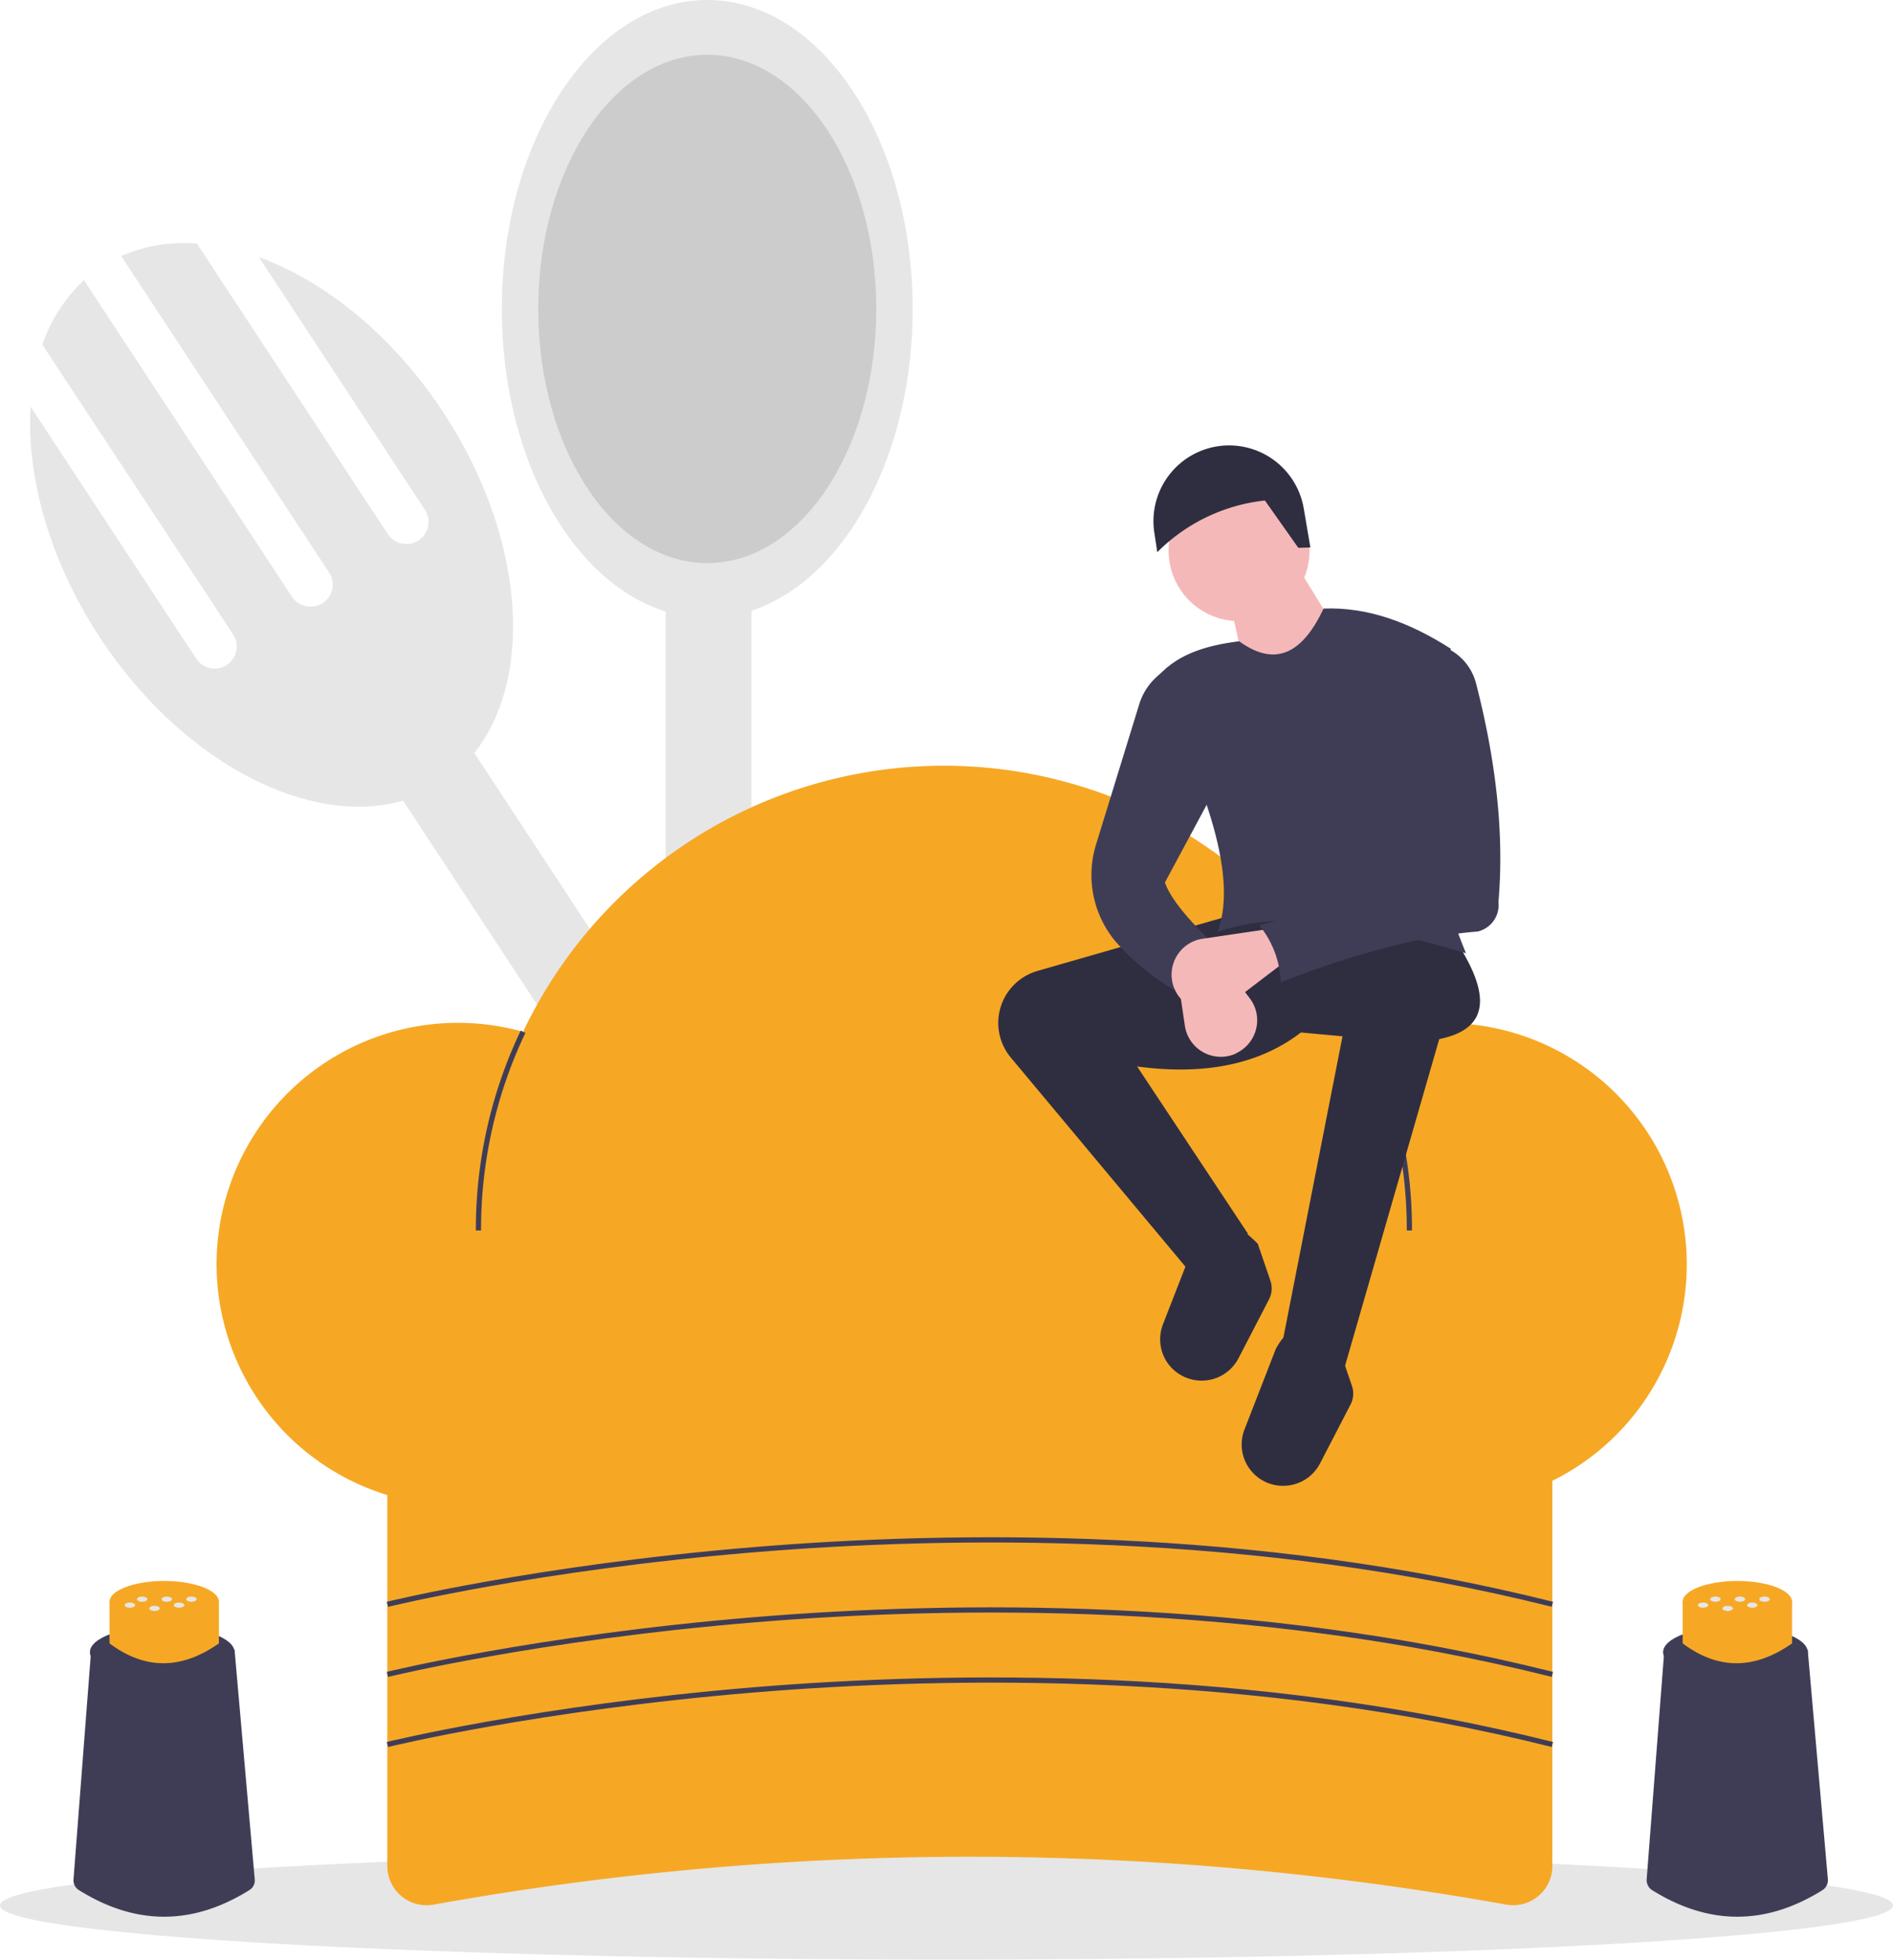 <svg id="Calque_1" data-name="Calque 1" xmlns="http://www.w3.org/2000/svg" viewBox="0 0 400 414"><defs><style>.cls-1{fill:#e6e6e6;}.cls-2{fill:#ccc;}.cls-3{fill:#f6a825;}.cls-4{fill:#3f3d56;}.cls-5{fill:#2f2e41;}.cls-6{fill:#f5b8b9;}</style></defs><title>le_mec_toque</title><path class="cls-1" d="M188.45,215.1,173.29,225l157.9,240.31,15.16-9.93Z" transform="translate(-97.64 -70.34)"/><path class="cls-1" d="M152.35,124.67l35.08,53.38a4.66,4.66,0,0,1-1.34,6.46,4.72,4.72,0,0,1-3.51.66,4.64,4.64,0,0,1-3-2l-40.33-61.37a33.31,33.31,0,0,0-16,2.63l43.94,66.87a4.66,4.66,0,0,1-4.86,7.11,4.67,4.67,0,0,1-3-2l-43.94-66.87a33.35,33.35,0,0,0-8.8,13.62L147,204.52a4.67,4.67,0,0,1-7.81,5.11l-35.08-53.38c-.9,14.88,4,32.53,14.62,48.74,19.8,30.14,52.11,43.94,72.15,30.81s20.25-48.19.44-78.33C180.67,141.25,166.39,129.77,152.35,124.67Z" transform="translate(-97.64 -70.34)"/><path class="cls-1" d="M256.43,182.22H238.3V469.6h18.13Z" transform="translate(-97.64 -70.34)"/><path class="cls-1" d="M247.09,200.87c24,0,43.4-29.22,43.4-65.26s-19.43-65.27-43.4-65.27-43.41,29.22-43.41,65.27S223.12,200.87,247.09,200.87Z" transform="translate(-97.64 -70.34)"/><path class="cls-2" d="M247.09,189.3c19.72,0,35.71-24,35.71-53.69s-16-53.7-35.71-53.7-35.72,24-35.72,53.7S227.36,189.3,247.09,189.3Z" transform="translate(-97.64 -70.34)"/><path class="cls-1" d="M297.64,484.34c110.45,0,200-5.12,200-11.45s-89.55-11.45-200-11.45-200,5.12-200,11.45S187.18,484.34,297.64,484.34Z" transform="translate(-97.64 -70.34)"/><path class="cls-3" d="M415.92,472.72a640.31,640.31,0,0,0-226.67,0,8.21,8.21,0,0,1-3.59-.14,8.32,8.32,0,0,1-3.18-1.64,8.26,8.26,0,0,1-3-6.33V362.11H425.66v102.5a8.26,8.26,0,0,1-3,6.33,8.36,8.36,0,0,1-3.19,1.64A8.17,8.17,0,0,1,415.92,472.72Z" transform="translate(-97.64 -70.34)"/><path class="cls-3" d="M403.13,286.43a51,51,0,0,0-16.7,2.78,98.44,98.44,0,0,0-178.26-.89,51,51,0,1,0,6.68,95.83A98.46,98.46,0,0,0,380.1,383a51,51,0,1,0,23-96.54Z" transform="translate(-97.64 -70.34)"/><path class="cls-4" d="M199.29,330.3h-1.1a97.73,97.73,0,0,1,9.47-42.22l1,.47A96.49,96.49,0,0,0,199.29,330.3Z" transform="translate(-97.64 -70.34)"/><path class="cls-4" d="M396,330.3h-1.1a96.75,96.75,0,0,0-8.95-40.86l1-.46A97.93,97.93,0,0,1,396,330.3Z" transform="translate(-97.64 -70.34)"/><path class="cls-4" d="M179.64,409.81l-.27-1.07c.31-.08,31.54-7.73,77.31-11.53,42.24-3.51,105.87-4.35,169.11,11.53l-.26,1.06C362.44,394,299,394.8,256.8,398.3,211.11,402.09,180,409.73,179.64,409.81Z" transform="translate(-97.64 -70.34)"/><path class="cls-4" d="M179.64,424.61l-.27-1.06c.31-.08,31.54-7.73,77.31-11.53,42.24-3.51,105.87-4.35,169.11,11.53l-.26,1.06c-63.09-15.84-126.58-15-168.73-11.5C211.11,416.9,180,424.54,179.64,424.61Z" transform="translate(-97.64 -70.34)"/><path class="cls-4" d="M179.64,439.42l-.27-1.06c.31-.08,31.54-7.74,77.31-11.54,42.24-3.5,105.87-4.35,169.11,11.54l-.26,1.06c-63.09-15.84-126.58-15-168.73-11.5C211.11,431.71,180,439.34,179.64,439.42Z" transform="translate(-97.64 -70.34)"/><path class="cls-5" d="M381.85,358.9l-13.31-4.52,12.78-65.11-8.79-.8c-8.57,6.57-20,9.14-34.61,7.18L361.35,331l-12,8.41-38.11-45.63a11.43,11.43,0,0,1-.36-14.21,11.52,11.52,0,0,1,6-4.11l40.7-11.7,47.66,5.31c7.21,11,7.49,18.59-3.48,20.79Z" transform="translate(-97.64 -70.34)"/><path class="cls-5" d="M368.22,384.23a8.71,8.71,0,0,1-3.9-1.19,8.73,8.73,0,0,1-3.71-10.71l6.61-17c3.37-6.36,8-5.56,13.43,0l2.66,7.79a5,5,0,0,1-.29,3.94l-6.45,12.45a8.74,8.74,0,0,1-8.35,4.71Z" transform="translate(-97.64 -70.34)"/><path class="cls-5" d="M351,362a8.8,8.8,0,0,1-6.84-4,8.76,8.76,0,0,1-.78-7.88l6.62-17c3.36-6.35,8-5.56,13.42,0l2.67,7.8a5.2,5.2,0,0,1,.25,2,5,5,0,0,1-.55,1.93l-6.45,12.45A8.77,8.77,0,0,1,351,362Z" transform="translate(-97.64 -70.34)"/><path class="cls-6" d="M359.48,201.57a14.89,14.89,0,1,0-14.91-14.89A14.9,14.9,0,0,0,359.48,201.57Z" transform="translate(-97.64 -70.34)"/><path class="cls-6" d="M382.65,207.68l-20.5,10.63-4.26-19.14L372,190.4Z" transform="translate(-97.64 -70.34)"/><path class="cls-4" d="M407.41,271.73c-20.46-6.17-39-9.36-52.45-4.52,4.63-13-3.92-32.86-13.32-53.15,4.06-5.29,10.52-7.34,17.84-8.24,8,5.8,13.6,2.08,17.84-6.91,9.26-.37,18.19,2.9,26.9,8.5C397.41,229.18,398.63,250.61,407.41,271.73Z" transform="translate(-97.64 -70.34)"/><path class="cls-4" d="M354.69,270.4c-3.23,1.9-6.21,5.1-9.05,9a49.94,49.94,0,0,1-12.36-10.25,21.89,21.89,0,0,1-4-20.53l9.09-29.51a12.93,12.93,0,0,1,4.22-6.24l1.2-1,12,22.59-12,22.33C345.29,260.91,349.77,265.61,354.69,270.4Z" transform="translate(-97.64 -70.34)"/><path class="cls-6" d="M358.81,292.91A7.69,7.69,0,0,1,348,287l-2-13.53,6.92-3.73,8.79,11.49a7.61,7.61,0,0,1,1.42,3.11,7.68,7.68,0,0,1-4.35,8.54Z" transform="translate(-97.64 -70.34)"/><path class="cls-5" d="M374.53,186l-2.55.08-7.06-10A37.79,37.79,0,0,0,342.18,187l-.64-4.23a16,16,0,0,1,12.59-18h0a16,16,0,0,1,19,13Z" transform="translate(-97.64 -70.34)"/><path class="cls-6" d="M345.89,279.44a7.71,7.71,0,0,1,.25-6.86,7.66,7.66,0,0,1,5.64-3.92l13.56-2,3.73,6.91-11.5,8.77a7.7,7.7,0,0,1-11.68-2.92Z" transform="translate(-97.64 -70.34)"/><path class="cls-4" d="M410,267.13c-12.89,1-27,5-41.72,10.71a20.3,20.3,0,0,0-4.53-12c13.39-3.52,25.54-7.65,33-14.08l-4.53-34,9.86-11.16,1.7.88a11.32,11.32,0,0,1,5.75,7.21c4.16,16.15,6,31.62,4.74,46.19a5.73,5.73,0,0,1-4.29,6.23Z" transform="translate(-97.64 -70.34)"/><path class="cls-4" d="M150.32,469.66q-18,11.23-36,0a2.42,2.42,0,0,1-1.15-2.24l3.74-48.57H147.2l4.27,48.55a2.43,2.43,0,0,1-.25,1.3A2.34,2.34,0,0,1,150.32,469.66Z" transform="translate(-97.64 -70.34)"/><path class="cls-4" d="M131.92,424.88c8.44,0,15.28-2.46,15.28-5.49s-6.84-5.5-15.28-5.5-15.28,2.46-15.28,5.5S123.48,424.88,131.92,424.88Z" transform="translate(-97.64 -70.34)"/><path class="cls-3" d="M143.9,417.53q-11.94,8.39-23.12,0v-8.79H143.9Z" transform="translate(-97.64 -70.34)"/><path class="cls-3" d="M132.34,413.14c6.38,0,11.56-2,11.56-4.4s-5.18-4.4-11.56-4.4-11.56,2-11.56,4.4S126,413.14,132.34,413.14Z" transform="translate(-97.64 -70.34)"/><path class="cls-1" d="M132.89,408.74c.6,0,1.1-.25,1.1-.55s-.5-.55-1.1-.55-1.1.25-1.1.55S132.28,408.74,132.89,408.74Z" transform="translate(-97.64 -70.34)"/><path class="cls-1" d="M138.08,408.74c.61,0,1.11-.25,1.11-.55s-.5-.55-1.11-.55-1.1.25-1.1.55S137.48,408.74,138.08,408.74Z" transform="translate(-97.64 -70.34)"/><path class="cls-1" d="M135.49,410c.6,0,1.1-.25,1.1-.55s-.5-.55-1.1-.55-1.11.24-1.11.55S134.88,410,135.49,410Z" transform="translate(-97.64 -70.34)"/><path class="cls-1" d="M125.09,410c.61,0,1.1-.25,1.1-.55s-.49-.55-1.1-.55-1.1.24-1.1.55S124.48,410,125.09,410Z" transform="translate(-97.64 -70.34)"/><path class="cls-1" d="M127.69,408.74c.61,0,1.1-.25,1.1-.55s-.49-.55-1.1-.55-1.1.25-1.1.55S127.08,408.74,127.69,408.74Z" transform="translate(-97.64 -70.34)"/><path class="cls-1" d="M130.29,410.69c.61,0,1.1-.25,1.1-.55s-.49-.55-1.1-.55-1.1.24-1.1.55S129.68,410.69,130.29,410.69Z" transform="translate(-97.64 -70.34)"/><path class="cls-4" d="M482.74,469.66q-18,11.23-36,0a2.35,2.35,0,0,1-.89-1,2.48,2.48,0,0,1-.26-1.28l3.74-48.57h30.28l4.27,48.55a2.43,2.43,0,0,1-.25,1.3A2.47,2.47,0,0,1,482.74,469.66Z" transform="translate(-97.64 -70.34)"/><path class="cls-4" d="M464.34,424.88c8.44,0,15.28-2.46,15.28-5.49s-6.84-5.5-15.28-5.5-15.28,2.46-15.28,5.5S455.9,424.88,464.34,424.88Z" transform="translate(-97.64 -70.34)"/><path class="cls-3" d="M476.31,417.53q-11.94,8.39-23.12,0v-8.79h23.12Z" transform="translate(-97.64 -70.34)"/><path class="cls-3" d="M464.75,413.14c6.39,0,11.56-2,11.56-4.4s-5.17-4.4-11.56-4.4-11.56,2-11.56,4.4S458.37,413.14,464.75,413.14Z" transform="translate(-97.64 -70.34)"/><path class="cls-1" d="M465.3,408.74c.61,0,1.1-.25,1.1-.55s-.49-.55-1.1-.55-1.1.25-1.1.55S464.7,408.74,465.3,408.74Z" transform="translate(-97.64 -70.34)"/><path class="cls-1" d="M470.5,408.74c.61,0,1.1-.25,1.1-.55s-.49-.55-1.1-.55-1.1.25-1.1.55S469.89,408.74,470.5,408.74Z" transform="translate(-97.64 -70.34)"/><path class="cls-1" d="M467.9,410c.61,0,1.1-.25,1.1-.55s-.49-.55-1.1-.55-1.1.24-1.1.55S467.3,410,467.9,410Z" transform="translate(-97.64 -70.34)"/><path class="cls-1" d="M457.51,410c.6,0,1.1-.25,1.1-.55s-.5-.55-1.1-.55-1.1.24-1.1.55S456.9,410,457.51,410Z" transform="translate(-97.64 -70.34)"/><path class="cls-1" d="M460.11,408.74c.6,0,1.1-.25,1.1-.55s-.5-.55-1.1-.55-1.11.25-1.11.55S459.5,408.74,460.11,408.74Z" transform="translate(-97.64 -70.34)"/><path class="cls-1" d="M462.7,410.69c.61,0,1.11-.25,1.11-.55s-.5-.55-1.11-.55-1.1.24-1.1.55S462.1,410.69,462.7,410.69Z" transform="translate(-97.64 -70.34)"/></svg>